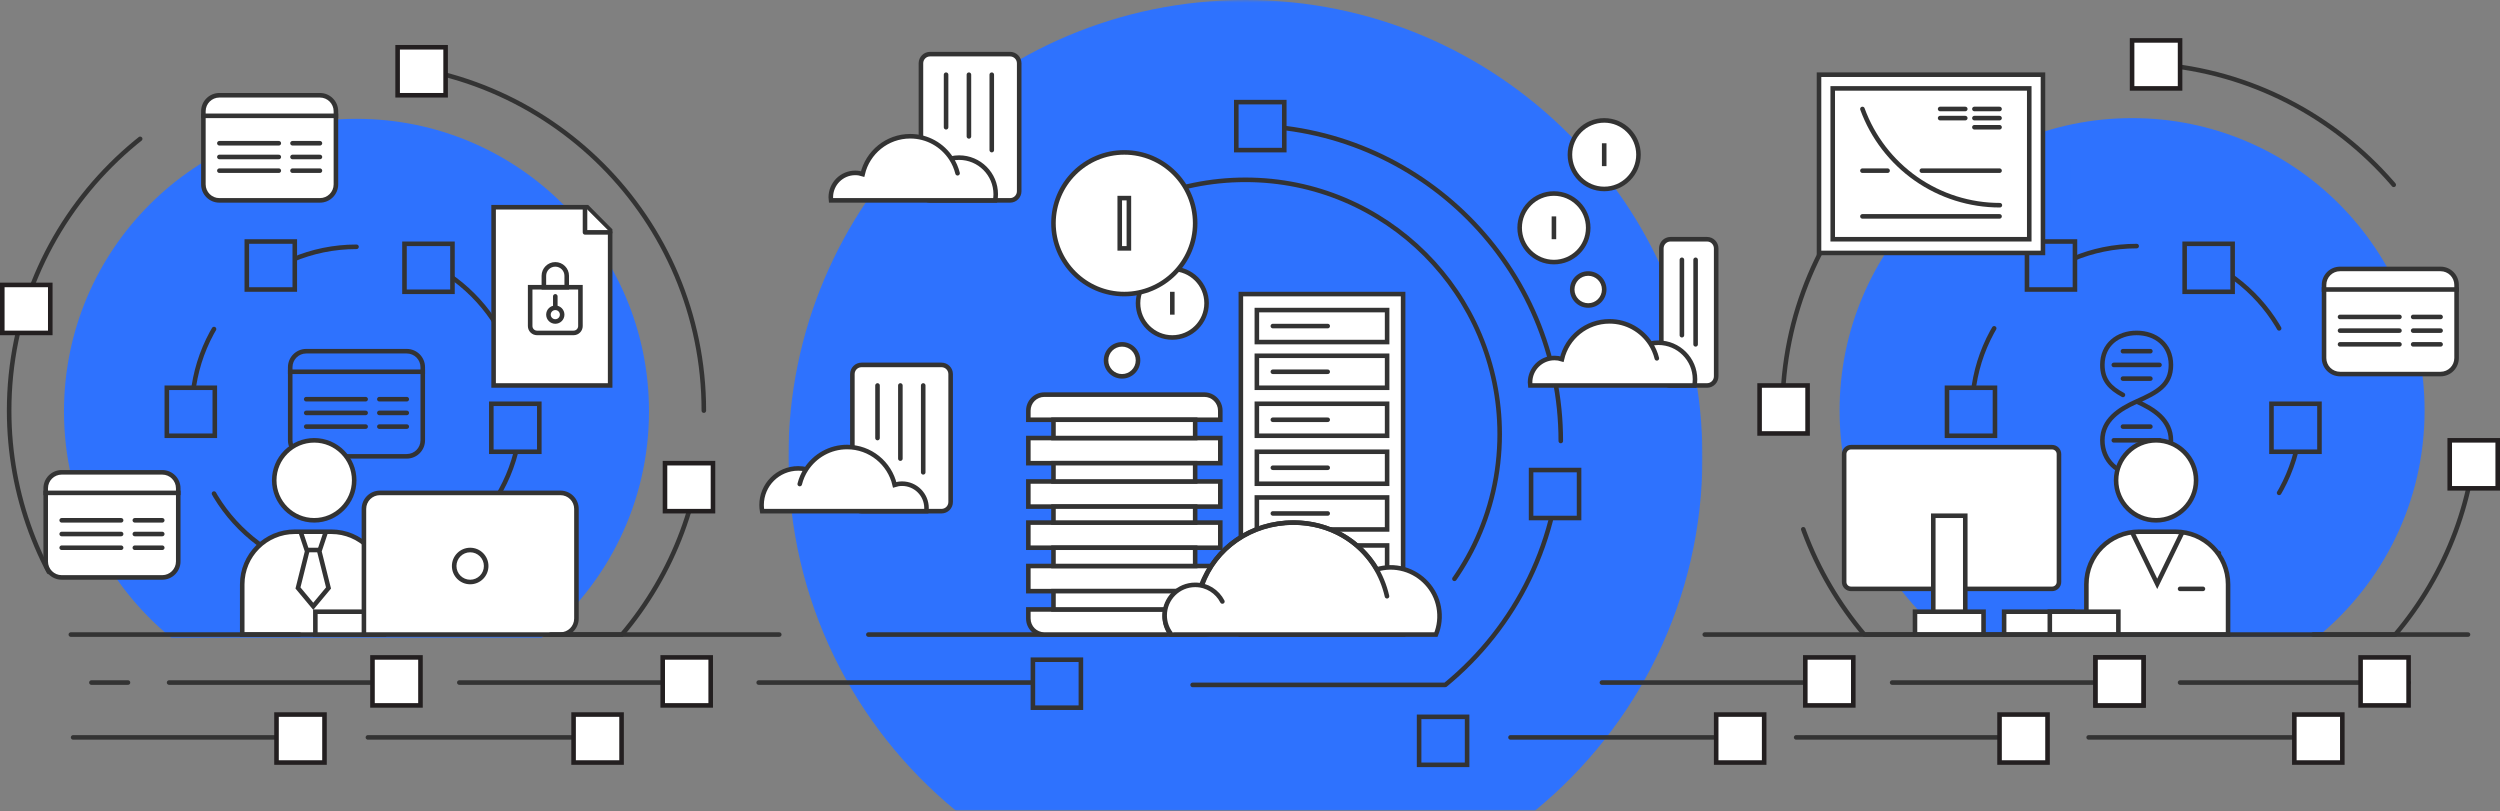 
<svg width="1094px" height="355px" viewBox="0 0 1094 355" version="1.1" xmlns="http://www.w3.org/2000/svg" xmlns:xlink="http://www.w3.org/1999/xlink">
    <rect x="0" y="0" width="1094" height="355" fill="#808080" stroke="none"/>
    <defs>
        <polygon id="path-1" points="0 0.313 400 0.313 400 355 0 355"></polygon>
    </defs>
    <g id="Page-1" stroke="none" stroke-width="1" fill="none" fill-rule="evenodd">
        <g id="fluence-web-19-Frederike-Hovers" transform="translate(-93, -1649)">
            <g id="Page-1-Copy" transform="translate(94, 1648)">
                <path d="M1060,180.687 C1060,109.995 1002.692,52.687 932,52.687 C861.308,52.687 804,109.995 804,180.687 C804,220.583 822.255,256.212 850.864,279.687 L1013.136,279.687 C1041.745,256.212 1060,220.583 1060,180.687" id="Fill-1" fill="#2E72FE"></path>
                <path d="M307,180.687 C307,96.74 238.947,28.687 155,28.687 C71.053,28.687 3,96.74 3,180.687 C3,218.032 16.477,252.225 38.82,278.687 L271.18,278.687 C293.523,252.225 307,218.032 307,180.687 Z" id="Stroke-3" stroke="#333333" stroke-width="2" stroke-linecap="round" stroke-linejoin="round" stroke-dasharray="210,131"></path>
                <path d="M779,180.687 C779,96.74 847.053,28.687 931,28.687 C1014.947,28.687 1083,96.74 1083,180.687 C1083,218.032 1069.523,252.225 1047.18,278.687 L814.82,278.687 C792.477,252.225 779,218.032 779,180.687 Z" id="Stroke-5" stroke="#333333" stroke-width="2" stroke-linecap="round" stroke-linejoin="round" stroke-dasharray="120,130"></path>
                <path d="M1006,180.687 C1006,220.452 973.765,252.687 934,252.687 C894.235,252.687 862,220.452 862,180.687 C862,140.922 894.235,108.687 934,108.687 C973.765,108.687 1006,140.922 1006,180.687 Z" id="Stroke-7" stroke="#333333" stroke-width="2" stroke-linecap="round" stroke-linejoin="round" stroke-dasharray="37.701,37.701"></path>
                <path d="M283,181 C283,110.308 225.692,53 155,53 C84.308,53 27,110.308 27,181 C27,220.896 45.255,256.525 73.864,280 L236.136,280 C264.745,256.525 283,220.896 283,181" id="Fill-9" fill="#2E72FE"></path>
                <path d="M177,153.687 L133,153.687 C128.582,153.687 125,157.269 125,161.687 L125,193.687 C125,198.105 128.582,201.687 133,201.687 L177,201.687 C181.418,201.687 185,198.105 185,193.687 L185,161.687 C185,157.269 181.418,153.687 177,153.687 M177,155.687 C180.309,155.687 183,158.378 183,161.687 L183,193.687 C183,196.996 180.309,199.687 177,199.687 L133,199.687 C129.691,199.687 127,196.996 127,193.687 L127,161.687 C127,158.378 129.691,155.687 133,155.687 L177,155.687" id="Fill-11" fill="#333333"></path>
                <path d="M125,163.687 L185,163.687" id="Stroke-13" stroke="#333333" stroke-width="2"></path>
                <path d="M133,175.687 L159,175.687" id="Stroke-15" stroke="#333333" stroke-width="2" stroke-linecap="round" stroke-linejoin="bevel"></path>
                <path d="M165,175.687 L177,175.687" id="Stroke-17" stroke="#333333" stroke-width="2" stroke-linecap="round" stroke-linejoin="bevel"></path>
                <path d="M133,181.687 L159,181.687" id="Stroke-19" stroke="#333333" stroke-width="2" stroke-linecap="round" stroke-linejoin="bevel"></path>
                <path d="M165,181.687 L177,181.687" id="Stroke-21" stroke="#333333" stroke-width="2" stroke-linecap="round" stroke-linejoin="bevel"></path>
                <path d="M133,187.687 L159,187.687" id="Stroke-23" stroke="#333333" stroke-width="2" stroke-linecap="round" stroke-linejoin="bevel"></path>
                <path d="M165,187.687 L177,187.687" id="Stroke-25" stroke="#333333" stroke-width="2" stroke-linecap="round" stroke-linejoin="bevel"></path>
                <path d="M924,160.687 L944,160.687" id="Stroke-29" stroke="#333333" stroke-width="2" stroke-linecap="round" stroke-linejoin="bevel"></path>
                <path d="M928,166.687 L940,166.687" id="Stroke-31" stroke="#333333" stroke-width="2" stroke-linecap="round" stroke-linejoin="bevel"></path>
                <path d="M928,154.687 L940,154.687" id="Stroke-33" stroke="#333333" stroke-width="2" stroke-linecap="round" stroke-linejoin="bevel"></path>
                <path d="M924,193.687 L944,193.687" id="Stroke-35" stroke="#333333" stroke-width="2" stroke-linecap="round" stroke-linejoin="bevel"></path>
                <path d="M928,187.687 L940,187.687" id="Stroke-37" stroke="#333333" stroke-width="2" stroke-linecap="round" stroke-linejoin="bevel"></path>
                <path d="M934,176.687 C941.57,180.052 949,184.851 949,193.687 C949,202.523 942.284,208.687 934,208.687 C925.716,208.687 919,202.523 919,193.687 C919,184.851 926.43,180.052 934,176.687 C943,172.687 949,169.523 949,160.687 C949,151.851 942.284,146.687 934,146.687 C925.716,146.687 919,151.851 919,160.687 C919,167.371 922.433,170.809 927.999,173.818" id="Stroke-39" stroke="#333333" stroke-width="2" stroke-linecap="round" stroke-linejoin="bevel"></path>
                <g id="Group-43" transform="translate(344, 0.687)">
                    <mask id="mask-2" fill="white">
                        <use xlink:href="#path-1"></use>
                    </mask>
                    <g id="Clip-42"></g>
                    <path d="M400,200.312 C400,89.856 310.457,0.312 200,0.312 C89.543,0.312 0,89.856 0,200.312 C0,262.649 28.523,318.32 73.226,355 L326.774,355 C371.477,318.32 400,262.649 400,200.312" id="Fill-41" fill="#2E72FE" mask="url(#mask-2)"></path>
                </g>
                <path d="M227,181 C227,220.765 194.765,253 155,253 C115.235,253 83,220.765 83,181 C83,141.235 115.235,109 155,109 C194.765,109 227,141.235 227,181 Z" id="Stroke-44" stroke="#333333" stroke-width="2" stroke-linecap="round" stroke-linejoin="round" stroke-dasharray="37.701,37.701"></path>
                <path d="M105,278.687 L105,256.687 C105,244.005 115.317,233.687 128,233.687 L144,233.687 C156.683,233.687 167,244.005 167,256.687 L167,278.687 L105,278.687 Z" id="Fill-48" fill="#FFFFFF"></path>
                <path d="M144,232.687 L128,232.687 C114.745,232.687 104,243.432 104,256.687 L104,279.687 L168,279.687 L168,256.687 C168,243.432 157.255,232.687 144,232.687 M144,234.687 C156.131,234.687 166,244.556 166,256.687 L166,277.687 L106,277.687 L106,256.687 C106,244.556 115.869,234.687 128,234.687 L144,234.687" id="Fill-50" fill="#333333"></path>
                <path d="M136.5,228.687 C126.851,228.687 119,220.836 119,211.187 C119,201.538 126.851,193.687 136.5,193.687 C146.149,193.687 154,201.538 154,211.187 C154,220.836 146.149,228.687 136.5,228.687" id="Fill-52" fill="#FFFFFF"></path>
                <path d="M136.5,192.687 C126.283,192.687 118,200.97 118,211.187 C118,221.404 126.283,229.687 136.5,229.687 C146.717,229.687 155,221.404 155,211.187 C155,200.97 146.717,192.687 136.5,192.687 M136.5,194.687 C145.598,194.687 153,202.089 153,211.187 C153,220.285 145.598,227.687 136.5,227.687 C127.402,227.687 120,220.285 120,211.187 C120,202.089 127.402,194.687 136.5,194.687" id="Fill-54" fill="#333333"></path>
                <polyline id="Stroke-56" stroke="#333333" stroke-width="2" points="130.731 234.24 133.404 242.26 129.393 258.299 136.077 266.319 142.76 258.299 138.75 242.26 141.423 234.24"></polyline>
                <g id="Group-61" transform="translate(133, 241.687)">
                    <path d="M0,0 L6,0" id="Fill-58" fill="#FFFFFF"></path>
                    <path d="M0,0 L6,0" id="Stroke-60" stroke="#333333" stroke-width="2"></path>
                </g>
                <polygon id="Fill-62" fill="#FFFFFF" points="137 278.687 159 278.687 159 268.687 137 268.687"></polygon>
                <path d="M136,279.687 L160,279.687 L160,267.687 L136,267.687 L136,279.687 Z M138,277.687 L158,277.687 L158,269.687 L138,269.687 L138,277.687 Z" id="Fill-64" fill="#333333"></path>
                <path d="M158.25,278.687 L158.25,223.687 C158.25,219.827 161.391,216.687 165.25,216.687 L244.25,216.687 C248.109,216.687 251.25,219.827 251.25,223.687 L251.25,271.687 C251.25,275.547 248.109,278.687 244.25,278.687 L158.25,278.687 Z" id="Fill-65" fill="#FFFFFF"></path>
                <path d="M244.25,215.687 L165.25,215.687 C160.832,215.687 157.25,219.269 157.25,223.687 L157.25,279.687 L244.25,279.687 C248.668,279.687 252.25,276.105 252.25,271.687 L252.25,223.687 C252.25,219.269 248.668,215.687 244.25,215.687 M244.25,217.687 C247.559,217.687 250.25,220.378 250.25,223.687 L250.25,271.687 C250.25,274.996 247.559,277.687 244.25,277.687 L159.25,277.687 L159.25,223.687 C159.25,220.378 161.941,217.687 165.25,217.687 L244.25,217.687" id="Fill-66" fill="#333333"></path>
                <path d="M204.75,255.687 C200.891,255.687 197.75,252.547 197.75,248.687 C197.75,244.827 200.891,241.687 204.75,241.687 C208.609,241.687 211.75,244.827 211.75,248.687 C211.75,252.547 208.609,255.687 204.75,255.687" id="Fill-67" fill="#FFFFFF"></path>
                <path d="M204.75,240.687 C200.332,240.687 196.75,244.269 196.75,248.687 C196.75,253.105 200.332,256.687 204.75,256.687 C209.168,256.687 212.75,253.105 212.75,248.687 C212.75,244.269 209.168,240.687 204.75,240.687 M204.75,242.687 C208.059,242.687 210.75,245.378 210.75,248.687 C210.75,251.996 208.059,254.687 204.75,254.687 C201.441,254.687 198.75,251.996 198.75,248.687 C198.75,245.378 201.441,242.687 204.75,242.687" id="Fill-68" fill="#333333"></path>
                <path d="M912,278.687 L912,256.687 C912,244.005 922.317,233.687 935,233.687 L951,233.687 C963.683,233.687 974,244.005 974,256.687 L974,278.687 L912,278.687 Z" id="Fill-69" fill="#FFFFFF"></path>
                <path d="M951,232.687 L935,232.687 C921.745,232.687 911,243.432 911,256.687 L911,279.687 L975,279.687 L975,256.687 C975,243.432 964.255,232.687 951,232.687 M951,234.687 C963.131,234.687 973,244.556 973,256.687 L973,277.687 L913,277.687 L913,256.687 C913,244.556 922.869,234.687 935,234.687 L951,234.687" id="Fill-70" fill="#333333"></path>
                <path d="M942.5,228.687 C932.851,228.687 925,220.836 925,211.187 C925,201.538 932.851,193.687 942.5,193.687 C952.149,193.687 960,201.538 960,211.187 C960,220.836 952.149,228.687 942.5,228.687" id="Fill-71" fill="#FFFFFF"></path>
                <path d="M942.5,192.687 C932.283,192.687 924,200.97 924,211.187 C924,221.404 932.283,229.687 942.5,229.687 C952.717,229.687 961,221.404 961,211.187 C961,200.97 952.717,192.687 942.5,192.687 M942.5,194.687 C951.598,194.687 959,202.089 959,211.187 C959,220.285 951.598,227.687 942.5,227.687 C933.402,227.687 926,220.285 926,211.187 C926,202.089 933.402,194.687 942.5,194.687" id="Fill-72" fill="#333333"></path>
                <polyline id="Stroke-73" stroke="#333333" stroke-width="2" points="932 233.887 943 256.487 954 233.887"></polyline>
                <path d="M953,258.687 L963,258.687" id="Stroke-74" stroke="#333333" stroke-width="2" stroke-linecap="round" stroke-linejoin="bevel"></path>
                <path d="M809,258.687 C807.346,258.687 806,257.341 806,255.687 L806,199.687 C806,198.033 807.346,196.687 809,196.687 L897,196.687 C898.654,196.687 900,198.033 900,199.687 L900,255.687 C900,257.341 898.654,258.687 897,258.687 L809,258.687 Z" id="Fill-75" fill="#FFFFFF"></path>
                <path d="M897,195.687 L809,195.687 C806.791,195.687 805,197.478 805,199.687 L805,255.687 C805,257.896 806.791,259.687 809,259.687 L897,259.687 C899.209,259.687 901,257.896 901,255.687 L901,199.687 C901,197.478 899.209,195.687 897,195.687 M897,197.687 C898.104,197.687 899,198.584 899,199.687 L899,255.687 C899,256.79 898.104,257.687 897,257.687 L809,257.687 C807.897,257.687 807,256.79 807,255.687 L807,199.687 C807,198.584 807.897,197.687 809,197.687 L897,197.687" id="Fill-76" fill="#333333"></path>
                <polygon id="Fill-77" fill="#FFFFFF" points="845 278.687 859 278.687 859 226.687 845 226.687"></polygon>
                <path d="M844,279.687 L860,279.687 L860,225.687 L844,225.687 L844,279.687 Z M846,277.687 L858,277.687 L858,227.687 L846,227.687 L846,277.687 Z" id="Fill-78" fill="#333333"></path>
                <polygon id="Fill-79" fill="#FFFFFF" points="837 278.687 867 278.687 867 268.687 837 268.687"></polygon>
                <path d="M836,279.687 L868,279.687 L868,267.687 L836,267.687 L836,279.687 Z M838,277.687 L866,277.687 L866,269.687 L838,269.687 L838,277.687 Z" id="Fill-80" fill="#333333"></path>
                <polygon id="Fill-81" fill="#FFFFFF" points="876 278.687 906 278.687 906 268.687 876 268.687"></polygon>
                <path d="M875,279.687 L907,279.687 L907,267.687 L875,267.687 L875,279.687 Z M877,277.687 L905,277.687 L905,269.687 L877,269.687 L877,277.687 Z" id="Fill-82" fill="#333333"></path>
                <polygon id="Fill-83" fill="#FFFFFF" points="896 278.687 926 278.687 926 268.687 896 268.687"></polygon>
                <path d="M895,279.687 L927,279.687 L927,267.687 L895,267.687 L895,279.687 Z M897,277.687 L925,277.687 L925,269.687 L897,269.687 L897,277.687 Z" id="Fill-84" fill="#333333"></path>
                <path d="M26,253.687 C22.141,253.687 19,250.547 19,246.687 L19,214.687 C19,210.827 22.141,207.687 26,207.687 L70,207.687 C73.859,207.687 77,210.827 77,214.687 L77,246.687 C77,250.547 73.859,253.687 70,253.687 L26,253.687 Z" id="Fill-85" fill="#FFFFFF"></path>
                <path d="M70,206.687 L26,206.687 C21.582,206.687 18,210.269 18,214.687 L18,246.687 C18,251.105 21.582,254.687 26,254.687 L70,254.687 C74.418,254.687 78,251.105 78,246.687 L78,214.687 C78,210.269 74.418,206.687 70,206.687 M70,208.687 C73.309,208.687 76,211.378 76,214.687 L76,246.687 C76,249.996 73.309,252.687 70,252.687 L26,252.687 C22.691,252.687 20,249.996 20,246.687 L20,214.687 C20,211.378 22.691,208.687 26,208.687 L70,208.687" id="Fill-86" fill="#333333"></path>
                <path d="M18,216.687 L78,216.687" id="Stroke-87" stroke="#333333" stroke-width="2"></path>
                <path d="M26,228.687 L52,228.687" id="Stroke-88" stroke="#333333" stroke-width="2" stroke-linecap="round" stroke-linejoin="bevel"></path>
                <path d="M58,228.687 L70,228.687" id="Stroke-89" stroke="#333333" stroke-width="2" stroke-linecap="round" stroke-linejoin="bevel"></path>
                <path d="M26,234.687 L52,234.687" id="Stroke-90" stroke="#333333" stroke-width="2" stroke-linecap="round" stroke-linejoin="bevel"></path>
                <path d="M58,234.687 L70,234.687" id="Stroke-91" stroke="#333333" stroke-width="2" stroke-linecap="round" stroke-linejoin="bevel"></path>
                <path d="M26,240.687 L52,240.687" id="Stroke-92" stroke="#333333" stroke-width="2" stroke-linecap="round" stroke-linejoin="bevel"></path>
                <path d="M58,240.687 L70,240.687" id="Stroke-93" stroke="#333333" stroke-width="2" stroke-linecap="round" stroke-linejoin="bevel"></path>
                <path d="M95,88.687 C91.141,88.687 88,85.547 88,81.687 L88,49.687 C88,45.827 91.141,42.687 95,42.687 L139,42.687 C142.859,42.687 146,45.827 146,49.687 L146,81.687 C146,85.547 142.859,88.687 139,88.687 L95,88.687 Z" id="Fill-94" fill="#FFFFFF"></path>
                <path d="M139,41.687 L95,41.687 C90.582,41.687 87,45.269 87,49.687 L87,81.687 C87,86.105 90.582,89.687 95,89.687 L139,89.687 C143.418,89.687 147,86.105 147,81.687 L147,49.687 C147,45.269 143.418,41.687 139,41.687 M139,43.687 C142.309,43.687 145,46.378 145,49.687 L145,81.687 C145,84.996 142.309,87.687 139,87.687 L95,87.687 C91.691,87.687 89,84.996 89,81.687 L89,49.687 C89,46.378 91.691,43.687 95,43.687 L139,43.687" id="Fill-95" fill="#333333"></path>
                <path d="M87,51.687 L147,51.687" id="Stroke-96" stroke="#333333" stroke-width="2"></path>
                <path d="M95,63.687 L121,63.687" id="Stroke-97" stroke="#333333" stroke-width="2" stroke-linecap="round" stroke-linejoin="bevel"></path>
                <path d="M127,63.687 L139,63.687" id="Stroke-98" stroke="#333333" stroke-width="2" stroke-linecap="round" stroke-linejoin="bevel"></path>
                <path d="M95,69.687 L121,69.687" id="Stroke-99" stroke="#333333" stroke-width="2" stroke-linecap="round" stroke-linejoin="bevel"></path>
                <path d="M127,69.687 L139,69.687" id="Stroke-100" stroke="#333333" stroke-width="2" stroke-linecap="round" stroke-linejoin="bevel"></path>
                <path d="M95,75.687 L121,75.687" id="Stroke-101" stroke="#333333" stroke-width="2" stroke-linecap="round" stroke-linejoin="bevel"></path>
                <path d="M127,75.687 L139,75.687" id="Stroke-102" stroke="#333333" stroke-width="2" stroke-linecap="round" stroke-linejoin="bevel"></path>
                <polygon id="Fill-103" fill="#FFFFFF" points="215 169.687 215 91.687 255.984 91.687 266 101.766 266 169.687"></polygon>
                <path d="M256.4,90.687 L214,90.687 L214,170.687 L267,170.687 L267,101.354 L256.4,90.687 Z M255.568,92.687 L265,102.178 L265,168.687 L216,168.687 L216,92.687 L255.568,92.687 Z" id="Fill-104" fill="#333333"></path>
                <g id="Group-107" transform="translate(255, 91.687)">
                    <polyline id="Fill-105" fill="#FFFFFF" points="0 0 0 11 11 11"></polyline>
                    <polyline id="Stroke-106" stroke="#333333" stroke-width="2" stroke-linecap="round" stroke-linejoin="round" points="0 0 0 11 11 11"></polyline>
                </g>
                <path d="M254,125.687 L230,125.687 L230,143.687 C230,145.896 231.791,147.687 234,147.687 L250,147.687 C252.209,147.687 254,145.896 254,143.687 L254,125.687 Z M252,127.687 L252,143.687 C252,144.79 251.103,145.687 250,145.687 L234,145.687 C232.897,145.687 232,144.79 232,143.687 L232,127.687 L252,127.687 Z" id="Fill-108" fill="#333333"></path>
                <path d="M242,115.687 C238.687,115.687 236,118.374 236,121.687 L236,127.687 L248,127.687 L248,121.687 C248,118.374 245.313,115.687 242,115.687 M242,117.687 C244.205,117.687 246,119.481 246,121.687 L246,125.687 L238,125.687 L238,121.687 C238,119.481 239.795,117.687 242,117.687" id="Fill-109" fill="#333333"></path>
                <path d="M242,130.687 L242,134.687" id="Stroke-110" stroke="#333333" stroke-width="2" stroke-linecap="round" stroke-linejoin="bevel"></path>
                <path d="M242,134.687 C239.791,134.687 238,136.478 238,138.687 C238,140.896 239.791,142.687 242,142.687 C244.209,142.687 246,140.896 246,138.687 C246,136.478 244.209,134.687 242,134.687 M242,136.687 C243.103,136.687 244,137.584 244,138.687 C244,139.79 243.103,140.687 242,140.687 C240.897,140.687 240,139.79 240,138.687 C240,137.584 240.897,136.687 242,136.687" id="Fill-111" fill="#333333"></path>
                <polygon id="Fill-112" fill="#2E72FE" points="152 93.687 173 93.687 173 72.687 152 72.687"></polygon>
                <polygon id="Fill-114" fill="#2E72FE" points="107 127.687 128 127.687 128 106.687 107 106.687"></polygon>
                <polygon id="Stroke-115" stroke="#333333" stroke-width="2" points="107 127.687 128 127.687 128 106.687 107 106.687"></polygon>
                <polygon id="Fill-116" fill="#2E72FE" points="72 191.687 93 191.687 93 170.687 72 170.687"></polygon>
                <polygon id="Stroke-117" stroke="#333333" stroke-width="2" points="72 191.687 93 191.687 93 170.687 72 170.687"></polygon>
                <polygon id="Fill-118" fill="#2E72FE" points="60 140.687 81 140.687 81 119.687 60 119.687"></polygon>
                <polygon id="Fill-120" fill="#2E72FE" points="214 198.687 235 198.687 235 177.687 214 177.687"></polygon>
                <polygon id="Stroke-121" stroke="#333333" stroke-width="2" points="214 198.687 235 198.687 235 177.687 214 177.687"></polygon>
                <polygon id="Fill-122" fill="#2E72FE" points="176 128.687 197 128.687 197 107.687 176 107.687"></polygon>
                <polygon id="Stroke-123" stroke="#333333" stroke-width="2" points="176 128.687 197 128.687 197 107.687 176 107.687"></polygon>
                <polygon id="Fill-124" fill="#2E72FE" points="886 127.687 907 127.687 907 106.687 886 106.687"></polygon>
                <polygon id="Stroke-125" stroke="#333333" stroke-width="2" points="886 127.687 907 127.687 907 106.687 886 106.687"></polygon>
                <polygon id="Fill-126" fill="#2E72FE" points="851 191.687 872 191.687 872 170.687 851 170.687"></polygon>
                <polygon id="Stroke-127" stroke="#333333" stroke-width="2" points="851 191.687 872 191.687 872 170.687 851 170.687"></polygon>
                <polygon id="Fill-128" fill="#2E72FE" points="993 198.687 1014 198.687 1014 177.687 993 177.687"></polygon>
                <polygon id="Stroke-129" stroke="#333333" stroke-width="2" points="993 198.687 1014 198.687 1014 177.687 993 177.687"></polygon>
                <polygon id="Fill-130" fill="#2E72FE" points="955 128.687 976 128.687 976 107.687 955 107.687"></polygon>
                <polygon id="Stroke-131" stroke="#333333" stroke-width="2" points="955 128.687 976 128.687 976 107.687 955 107.687"></polygon>
                <polygon id="Fill-132" fill="#FFFFFF" points="290 224.687 311 224.687 311 203.687 290 203.687"></polygon>
                <polygon id="Stroke-133" stroke="#231F20" stroke-width="2" points="290 224.687 311 224.687 311 203.687 290 203.687"></polygon>
                <polygon id="Fill-134" fill="#FFFFFF" points="769 190.687 790 190.687 790 169.687 769 169.687"></polygon>
                <polygon id="Stroke-135" stroke="#231F20" stroke-width="2" points="769 190.687 790 190.687 790 169.687 769 169.687"></polygon>
                <polygon id="Fill-136" fill="#FFFFFF" points="932 39.687 953 39.687 953 18.687 932 18.687"></polygon>
                <polygon id="Stroke-137" stroke="#231F20" stroke-width="2" points="932 39.687 953 39.687 953 18.687 932 18.687"></polygon>
                <polygon id="Fill-138" fill="#FFFFFF" points="1071 214.687 1092 214.687 1092 193.687 1071 193.687"></polygon>
                <polygon id="Stroke-139" stroke="#231F20" stroke-width="2" points="1071 214.687 1092 214.687 1092 193.687 1071 193.687"></polygon>
                <polygon id="Fill-140" fill="#FFFFFF" points="173 42.687 194 42.687 194 21.687 173 21.687"></polygon>
                <polygon id="Stroke-141" stroke="#231F20" stroke-width="2" points="173 42.687 194 42.687 194 21.687 173 21.687"></polygon>
                <polygon id="Fill-142" fill="#FFFFFF" points="0 146.687 21 146.687 21 125.687 0 125.687"></polygon>
                <polygon id="Stroke-143" stroke="#231F20" stroke-width="2" points="0 146.687 21 146.687 21 125.687 0 125.687"></polygon>
                <path d="M130,278.687 L30,278.687" id="Stroke-144" stroke="#333333" stroke-width="2" stroke-linecap="round"></path>
                <path d="M173,299.687 L73,299.687" id="Stroke-145" stroke="#333333" stroke-width="2" stroke-linecap="round"></path>
                <path d="M260,323.687 L160,323.687" id="Stroke-146" stroke="#333333" stroke-width="2" stroke-linecap="round"></path>
                <path d="M131,323.687 L31,323.687" id="Stroke-147" stroke="#333333" stroke-width="2" stroke-linecap="round"></path>
                <path d="M55,299.687 L39,299.687" id="Stroke-148" stroke="#333333" stroke-width="2" stroke-linecap="round"></path>
                <path d="M300,299.687 L200,299.687" id="Stroke-149" stroke="#333333" stroke-width="2" stroke-linecap="round"></path>
                <path d="M340,278.687 L240,278.687" id="Stroke-150" stroke="#333333" stroke-width="2" stroke-linecap="round"></path>
                <path d="M1079,278.687 L745,278.687" id="Stroke-151" stroke="#333333" stroke-width="2" stroke-linecap="round"></path>
                <polygon id="Fill-152" fill="#FFFFFF" points="289 309.687 310 309.687 310 288.687 289 288.687"></polygon>
                <polygon id="Stroke-153" stroke="#231F20" stroke-width="2" points="289 309.687 310 309.687 310 288.687 289 288.687"></polygon>
                <path d="M800,299.687 L700,299.687" id="Stroke-154" stroke="#333333" stroke-width="2" stroke-linecap="round"></path>
                <polygon id="Fill-155" fill="#FFFFFF" points="789 309.687 810 309.687 810 288.687 789 288.687"></polygon>
                <polygon id="Stroke-156" stroke="#231F20" stroke-width="2" points="789 309.687 810 309.687 810 288.687 789 288.687"></polygon>
                <polygon id="Fill-157" fill="#FFFFFF" points="162 309.687 183 309.687 183 288.687 162 288.687"></polygon>
                <polygon id="Stroke-158" stroke="#231F20" stroke-width="2" points="162 309.687 183 309.687 183 288.687 162 288.687"></polygon>
                <polygon id="Fill-159" fill="#FFFFFF" points="250 334.687 271 334.687 271 313.687 250 313.687"></polygon>
                <polygon id="Stroke-160" stroke="#231F20" stroke-width="2" points="250 334.687 271 334.687 271 313.687 250 313.687"></polygon>
                <path d="M760,323.687 L660,323.687" id="Stroke-161" stroke="#333333" stroke-width="2" stroke-linecap="round"></path>
                <polygon id="Fill-162" fill="#FFFFFF" points="750 334.687 771 334.687 771 313.687 750 313.687"></polygon>
                <polygon id="Stroke-163" stroke="#231F20" stroke-width="2" points="750 334.687 771 334.687 771 313.687 750 313.687"></polygon>
                <polygon id="Fill-164" fill="#FFFFFF" points="120 334.687 141 334.687 141 313.687 120 313.687"></polygon>
                <polygon id="Stroke-165" stroke="#231F20" stroke-width="2" points="120 334.687 141 334.687 141 313.687 120 313.687"></polygon>
                <path d="M927,299.687 L827,299.687" id="Stroke-166" stroke="#333333" stroke-width="2" stroke-linecap="round"></path>
                <path d="M1013,323.687 L913,323.687" id="Stroke-167" stroke="#333333" stroke-width="2" stroke-linecap="round"></path>
                <path d="M885,323.687 L785,323.687" id="Stroke-168" stroke="#333333" stroke-width="2" stroke-linecap="round"></path>
                <path d="M1053,299.687 L953,299.687" id="Stroke-169" stroke="#333333" stroke-width="2" stroke-linecap="round"></path>
                <polygon id="Fill-170" fill="#FFFFFF" points="1032 309.687 1053 309.687 1053 288.687 1032 288.687"></polygon>
                <polygon id="Stroke-171" stroke="#231F20" stroke-width="2" points="1032 309.687 1053 309.687 1053 288.687 1032 288.687"></polygon>
                <polygon id="Fill-172" fill="#FFFFFF" points="916 309.687 937 309.687 937 288.687 916 288.687"></polygon>
                <polygon id="Stroke-173" stroke="#231F20" stroke-width="2" points="916 309.687 937 309.687 937 288.687 916 288.687"></polygon>
                <polygon id="Fill-174" fill="#FFFFFF" points="916 309.687 937 309.687 937 288.687 916 288.687"></polygon>
                <polygon id="Stroke-175" stroke="#231F20" stroke-width="2" points="916 309.687 937 309.687 937 288.687 916 288.687"></polygon>
                <polygon id="Fill-176" fill="#FFFFFF" points="1003 334.687 1024 334.687 1024 313.687 1003 313.687"></polygon>
                <polygon id="Stroke-177" stroke="#231F20" stroke-width="2" points="1003 334.687 1024 334.687 1024 313.687 1003 313.687"></polygon>
                <polygon id="Fill-178" fill="#FFFFFF" points="874 334.687 895 334.687 895 313.687 874 313.687"></polygon>
                <polygon id="Stroke-179" stroke="#231F20" stroke-width="2" points="874 334.687 895 334.687 895 313.687 874 313.687"></polygon>
                <path d="M461,299.687 L331,299.687" id="Stroke-180" stroke="#333333" stroke-width="2" stroke-linecap="round"></path>
                <polygon id="Fill-181" fill="#2E72FE" points="451 310.687 472 310.687 472 289.687 451 289.687"></polygon>
                <polygon id="Stroke-182" stroke="#333333" stroke-width="2" points="451 310.687 472 310.687 472 289.687 451 289.687"></polygon>
                <path d="M509,278.687 L379,278.687" id="Stroke-183" stroke="#333333" stroke-width="2" stroke-linecap="round"></path>
                <path d="M682,193.976 C682,117.761 620.215,55.976 544,55.976 C467.785,55.976 406,117.761 406,193.976 C406,236.989 425.681,275.402 456.525,300.71 L631.475,300.71 C662.319,275.402 682,236.989 682,193.976 Z" id="Stroke-184" stroke="#333333" stroke-width="2" stroke-linecap="round" stroke-linejoin="round" stroke-dasharray="210,410"></path>
                <path d="M655.26,190.947 C655.26,129.5 605.447,79.687 544,79.687 C482.553,79.687 432.74,129.5 432.74,190.947 C432.74,225.625 448.608,256.595 473.476,277 L614.525,277 C639.393,256.595 655.26,225.625 655.26,190.947 Z" id="Stroke-185" stroke="#333333" stroke-width="2" stroke-linecap="round" stroke-linejoin="round" stroke-dasharray="210,410"></path>
                <polygon id="Fill-187" fill="#2E72FE" points="669 227.687 690 227.687 690 206.687 669 206.687"></polygon>
                <polygon id="Stroke-188" stroke="#333333" stroke-width="2" points="669 227.687 690 227.687 690 206.687 669 206.687"></polygon>
                <polygon id="Fill-189" fill="#2E72FE" points="583 48.687 604 48.687 604 27.687 583 27.687"></polygon>
                <polygon id="Fill-191" fill="#2E72FE" points="540 66.687 561 66.687 561 45.687 540 45.687"></polygon>
                <polygon id="Stroke-192" stroke="#333333" stroke-width="2" points="540 66.687 561 66.687 561 45.687 540 45.687"></polygon>
                <polygon id="Fill-193" fill="#2E72FE" points="620 335.687 641 335.687 641 314.687 620 314.687"></polygon>
                <polygon id="Stroke-194" stroke="#333333" stroke-width="2" points="620 335.687 641 335.687 641 314.687 620 314.687"></polygon>
                <polygon id="Fill-195" fill="#FFFFFF" points="542 278.687 613 278.687 613 129.687 542 129.687"></polygon>
                <path d="M541,279.687 L614,279.687 L614,128.687 L541,128.687 L541,279.687 Z M543,277.687 L612,277.687 L612,130.687 L543,130.687 L543,277.687 Z" id="Fill-196" fill="#333333"></path>
                <path d="M548,192.687 L607,192.687 L607,176.687 L548,176.687 L548,192.687 Z M550,190.687 L605,190.687 L605,178.687 L550,178.687 L550,190.687 Z" id="Fill-197" fill="#333333"></path>
                <path d="M548,171.687 L607,171.687 L607,155.687 L548,155.687 L548,171.687 Z M550,169.687 L605,169.687 L605,157.687 L550,157.687 L550,169.687 Z" id="Fill-198" fill="#333333"></path>
                <path d="M548,151.687 L607,151.687 L607,135.687 L548,135.687 L548,151.687 Z M550,149.687 L605,149.687 L605,137.687 L550,137.687 L550,149.687 Z" id="Fill-199" fill="#333333"></path>
                <path d="M548,213.687 L607,213.687 L607,197.687 L548,197.687 L548,213.687 Z M550,211.687 L605,211.687 L605,199.687 L550,199.687 L550,211.687 Z" id="Fill-200" fill="#333333"></path>
                <path d="M548,233.687 L607,233.687 L607,217.687 L548,217.687 L548,233.687 Z M550,231.687 L605,231.687 L605,219.687 L550,219.687 L550,231.687 Z" id="Fill-201" fill="#333333"></path>
                <path d="M580,143.687 L556,143.687" id="Stroke-202" stroke="#333333" stroke-width="2" stroke-linecap="round"></path>
                <path d="M580,163.687 L556,163.687" id="Stroke-203" stroke="#333333" stroke-width="2" stroke-linecap="round"></path>
                <path d="M580,184.687 L556,184.687" id="Stroke-204" stroke="#333333" stroke-width="2" stroke-linecap="round"></path>
                <path d="M580,205.687 L556,205.687" id="Stroke-205" stroke="#333333" stroke-width="2" stroke-linecap="round"></path>
                <path d="M580,225.687 L556,225.687" id="Stroke-206" stroke="#333333" stroke-width="2" stroke-linecap="round"></path>
                <path d="M548,254.687 L607,254.687 L607,238.687 L548,238.687 L548,254.687 Z M550,252.687 L605,252.687 L605,240.687 L550,240.687 L550,252.687 Z" id="Fill-207" fill="#333333"></path>
                <path d="M580,246.687 L556,246.687" id="Stroke-208" stroke="#333333" stroke-width="2" stroke-linecap="round"></path>
                <polygon id="Fill-209" fill="#FFFFFF" points="449 203.687 533 203.687 533 192.687 449 192.687"></polygon>
                <path d="M448,204.687 L534,204.687 L534,191.687 L448,191.687 L448,204.687 Z M450,202.687 L532,202.687 L532,193.687 L450,193.687 L450,202.687 Z" id="Fill-210" fill="#333333"></path>
                <path d="M449,184.687 L449,180.687 C449,176.827 452.141,173.687 456,173.687 L526,173.687 C529.859,173.687 533,176.827 533,180.687 L533,184.687 L449,184.687 Z" id="Fill-211" fill="#FFFFFF"></path>
                <path d="M526,172.687 L456,172.687 C451.582,172.687 448,176.269 448,180.687 L448,185.687 L534,185.687 L534,180.687 C534,176.269 530.418,172.687 526,172.687 M526,174.687 C529.309,174.687 532,177.378 532,180.687 L532,183.687 L450,183.687 L450,180.687 C450,177.378 452.691,174.687 456,174.687 L526,174.687" id="Fill-212" fill="#333333"></path>
                <path d="M456,278.687 C452.141,278.687 449,275.547 449,271.687 L449,267.687 L533,267.687 L533,271.687 C533,275.547 529.859,278.687 526,278.687 L456,278.687 Z" id="Fill-213" fill="#FFFFFF"></path>
                <path d="M534,266.687 L448,266.687 L448,271.687 C448,276.105 451.582,279.687 456,279.687 L526,279.687 C530.418,279.687 534,276.105 534,271.687 L534,266.687 Z M532,268.687 L532,271.687 C532,274.996 529.309,277.687 526,277.687 L456,277.687 C452.691,277.687 450,274.996 450,271.687 L450,268.687 L532,268.687 Z" id="Fill-214" fill="#333333"></path>
                <polygon id="Fill-215" fill="#FFFFFF" points="460 192.687 522 192.687 522 184.687 460 184.687"></polygon>
                <path d="M459,193.687 L523,193.687 L523,183.687 L459,183.687 L459,193.687 Z M461,191.687 L521,191.687 L521,185.687 L461,185.687 L461,191.687 Z" id="Fill-216" fill="#333333"></path>
                <polygon id="Fill-217" fill="#FFFFFF" points="449 222.687 533 222.687 533 211.687 449 211.687"></polygon>
                <path d="M448,223.687 L534,223.687 L534,210.687 L448,210.687 L448,223.687 Z M450,221.687 L532,221.687 L532,212.687 L450,212.687 L450,221.687 Z" id="Fill-218" fill="#333333"></path>
                <polygon id="Fill-219" fill="#FFFFFF" points="460 211.687 522 211.687 522 203.687 460 203.687"></polygon>
                <path d="M459,212.687 L523,212.687 L523,202.687 L459,202.687 L459,212.687 Z M461,210.687 L521,210.687 L521,204.687 L461,204.687 L461,210.687 Z" id="Fill-220" fill="#333333"></path>
                <polygon id="Fill-221" fill="#FFFFFF" points="449 240.687 533 240.687 533 229.687 449 229.687"></polygon>
                <path d="M448,241.687 L534,241.687 L534,228.687 L448,228.687 L448,241.687 Z M450,239.687 L532,239.687 L532,230.687 L450,230.687 L450,239.687 Z" id="Fill-222" fill="#333333"></path>
                <polygon id="Fill-223" fill="#FFFFFF" points="460 229.687 522 229.687 522 222.687 460 222.687"></polygon>
                <path d="M459,230.687 L523,230.687 L523,221.687 L459,221.687 L459,230.687 Z M461,228.687 L521,228.687 L521,223.687 L461,223.687 L461,228.687 Z" id="Fill-224" fill="#333333"></path>
                <polygon id="Fill-225" fill="#FFFFFF" points="449 259.687 533 259.687 533 248.687 449 248.687"></polygon>
                <path d="M448,260.687 L534,260.687 L534,247.687 L448,247.687 L448,260.687 Z M450,258.687 L532,258.687 L532,249.687 L450,249.687 L450,258.687 Z" id="Fill-226" fill="#333333"></path>
                <polygon id="Fill-227" fill="#FFFFFF" points="460 248.687 522 248.687 522 240.687 460 240.687"></polygon>
                <path d="M459,249.687 L523,249.687 L523,239.687 L459,239.687 L459,249.687 Z M461,247.687 L521,247.687 L521,241.687 L461,241.687 L461,247.687 Z" id="Fill-228" fill="#333333"></path>
                <polygon id="Fill-229" fill="#FFFFFF" points="460 267.687 522 267.687 522 259.687 460 259.687"></polygon>
                <path d="M459,268.687 L523,268.687 L523,258.687 L459,258.687 L459,268.687 Z M461,266.687 L521,266.687 L521,260.687 L461,260.687 L461,266.687 Z" id="Fill-230" fill="#333333"></path>
                <path d="M441,24.687 L406,24.687 C403.791,24.687 402,26.478 402,28.687 L402,84.687 C402,86.896 403.791,88.687 406,88.687 L441,88.687 C443.209,88.687 445,86.896 445,84.687 L445,28.687 C445,26.478 443.209,24.687 441,24.687" id="Fill-231" fill="#FFFFFF"></path>
                <path d="M441,24.687 L406,24.687 C403.791,24.687 402,26.478 402,28.687 L402,84.687 C402,86.896 403.791,88.687 406,88.687 L441,88.687 C443.209,88.687 445,86.896 445,84.687 L445,28.687 C445,26.478 443.209,24.687 441,24.687 Z" id="Stroke-232" stroke="#333333" stroke-width="2" stroke-linecap="round"></path>
                <g id="Group-235" transform="translate(362, 59.687)">
                    <path d="M53.23,10.672 C54.346,10.426 55.502,10.287 56.694,10.287 C65.552,10.287 72.733,17.468 72.733,26.326 C72.733,27.239 72.638,28.129 72.493,29 L0.648,29 C0.594,28.561 0.555,28.117 0.555,27.663 C0.555,21.757 5.343,16.97 11.248,16.97 C12.38,16.97 13.47,17.149 14.492,17.475 C16.689,8 25.165,0.931 35.307,0.931 C42.821,0.931 49.416,4.813 53.23,10.672 C54.502,12.626 55.453,14.802 56.032,17.128" id="Fill-233" fill="#FFFFFF"></path>
                    <path d="M53.23,10.672 C54.346,10.426 55.502,10.287 56.694,10.287 C65.552,10.287 72.733,17.468 72.733,26.326 C72.733,27.239 72.638,28.129 72.493,29 L0.648,29 C0.594,28.561 0.555,28.117 0.555,27.663 C0.555,21.757 5.343,16.97 11.248,16.97 C12.38,16.97 13.47,17.149 14.492,17.475 C16.689,8 25.165,0.931 35.307,0.931 C42.821,0.931 49.416,4.813 53.23,10.672 C54.502,12.626 55.453,14.802 56.032,17.128" id="Stroke-234" stroke="#333333" stroke-width="2" stroke-linecap="round"></path>
                </g>
                <path d="M413,33.687 L413,56.687" id="Stroke-237" stroke="#333333" stroke-width="2" stroke-linecap="round"></path>
                <path d="M423,33.687 L423,60.687" id="Stroke-238" stroke="#333333" stroke-width="2" stroke-linecap="round"></path>
                <path d="M433,33.687 L433,66.687" id="Stroke-239" stroke="#333333" stroke-width="2" stroke-linecap="round"></path>
                <path d="M411,160.687 L376,160.687 C373.791,160.687 372,162.478 372,164.687 L372,220.687 C372,222.896 373.791,224.687 376,224.687 L411,224.687 C413.209,224.687 415,222.896 415,220.687 L415,164.687 C415,162.478 413.209,160.687 411,160.687" id="Fill-240" fill="#FFFFFF"></path>
                <path d="M411,160.687 L376,160.687 C373.791,160.687 372,162.478 372,164.687 L372,220.687 C372,222.896 373.791,224.687 376,224.687 L411,224.687 C413.209,224.687 415,222.896 415,220.687 L415,164.687 C415,162.478 413.209,160.687 411,160.687 Z" id="Stroke-241" stroke="#333333" stroke-width="2" stroke-linecap="round"></path>
                <g id="Group-244" transform="translate(332, 195.687)">
                    <path d="M19.77,10.672 C18.654,10.426 17.497,10.287 16.306,10.287 C7.449,10.287 0.268,17.468 0.268,26.326 C0.268,27.239 0.361,28.129 0.507,29 L72.352,29 C72.406,28.561 72.445,28.117 72.445,27.663 C72.445,21.757 67.657,16.97 61.752,16.97 C60.62,16.97 59.531,17.149 58.508,17.475 C56.31,8 47.836,0.931 37.693,0.931 C30.18,0.931 23.584,4.813 19.77,10.672 C18.497,12.626 17.547,14.802 16.968,17.128" id="Fill-242" fill="#FFFFFF"></path>
                    <path d="M19.77,10.672 C18.654,10.426 17.497,10.287 16.306,10.287 C7.449,10.287 0.268,17.468 0.268,26.326 C0.268,27.239 0.361,28.129 0.507,29 L72.352,29 C72.406,28.561 72.445,28.117 72.445,27.663 C72.445,21.757 67.657,16.97 61.752,16.97 C60.62,16.97 59.531,17.149 58.508,17.475 C56.31,8 47.836,0.931 37.693,0.931 C30.18,0.931 23.584,4.813 19.77,10.672 C18.497,12.626 17.547,14.802 16.968,17.128" id="Stroke-243" stroke="#333333" stroke-width="2" stroke-linecap="round"></path>
                </g>
                <path d="M383,169.687 L383,192.687" id="Stroke-246" stroke="#333333" stroke-width="2" stroke-linecap="round"></path>
                <path d="M393,169.687 L393,201.687" id="Stroke-247" stroke="#333333" stroke-width="2" stroke-linecap="round"></path>
                <path d="M403,169.687 L403,207.687" id="Stroke-248" stroke="#333333" stroke-width="2" stroke-linecap="round"></path>
                <path d="M512,148.687 C503.729,148.687 497,141.958 497,133.687 C497,125.416 503.729,118.687 512,118.687 C520.271,118.687 527,125.416 527,133.687 C527,141.958 520.271,148.687 512,148.687" id="Fill-249" fill="#FFFFFF"></path>
                <path d="M512,117.687 C503.163,117.687 496,124.851 496,133.687 C496,142.523 503.163,149.687 512,149.687 C520.837,149.687 528,142.523 528,133.687 C528,124.851 520.837,117.687 512,117.687 M512,119.687 C519.72,119.687 526,125.967 526,133.687 C526,141.407 519.72,147.687 512,147.687 C504.28,147.687 498,141.407 498,133.687 C498,125.967 504.28,119.687 512,119.687" id="Fill-250" fill="#333333"></path>
                <g id="Group-253" transform="translate(512, 128.687)">
                    <path d="M0,10 L0,0" id="Fill-251" fill="#FFFFFF"></path>
                    <path d="M0,10 L0,0" id="Stroke-252" stroke="#333333" stroke-width="2" stroke-linejoin="round"></path>
                </g>
                <path d="M613.393,250.102 C609.206,248.916 605.192,249.09 601.56,250.152 C594.1,237.627 580.637,229.687 565,229.687 C546.454,229.687 530.461,241.04 524.533,257.545 C521.975,257.058 519.178,257.226 516.225,258.746 C511.746,261.052 508.673,265.581 508.655,270.62 C508.644,273.651 509.655,276.44 511.346,278.687 L522.544,278.687 L532.696,278.687 L587.747,278.687 L607.04,278.687 L627.381,278.687 C628.849,275.062 629.379,270.956 628.575,266.649 C627.098,258.748 621.127,252.293 613.393,250.102" id="Fill-254" fill="#FFFFFF"></path>
                <path d="M613.393,250.102 C609.206,248.916 605.192,249.09 601.56,250.152 C594.1,237.627 580.637,229.687 565,229.687 C546.454,229.687 530.461,241.04 524.533,257.545 C521.975,257.058 519.178,257.226 516.225,258.746 C511.746,261.052 508.673,265.581 508.655,270.62 C508.644,273.651 509.655,276.44 511.346,278.687 L522.544,278.687 L532.696,278.687 L587.747,278.687 L607.04,278.687 L627.381,278.687 C628.849,275.062 629.379,270.956 628.575,266.649 C627.098,258.748 621.127,252.293 613.393,250.102 Z" id="Stroke-255" stroke="#333333" stroke-width="2" stroke-linecap="round"></path>
                <g id="Group-258" transform="translate(508, 256.687)">
                    <path d="M25.913,7.529 C23.699,3.207 19.211,0.244 14.02,0.244 C6.639,0.244 0.654,6.228 0.654,13.61 C0.654,16.623 1.664,19.394 3.346,21.63" id="Fill-256" fill="#FFFFFF"></path>
                    <path d="M25.913,7.529 C23.699,3.207 19.211,0.244 14.02,0.244 C6.639,0.244 0.654,6.228 0.654,13.61 C0.654,16.623 1.664,19.394 3.346,21.63" id="Stroke-257" stroke="#333333" stroke-width="2" stroke-linecap="round"></path>
                </g>
                <path d="M605.95,261.914 C601.611,242.889 585.34,229.687 565,229.687 C546.454,229.687 530.929,240.495 525,257" id="Stroke-259" stroke="#333333" stroke-width="2" stroke-linecap="round"></path>
                <path d="M491,129.687 C473.906,129.687 460,115.78 460,98.687 C460,81.594 473.906,67.687 491,67.687 C508.094,67.687 522,81.594 522,98.687 C522,115.78 508.094,129.687 491,129.687" id="Fill-260" fill="#FFFFFF"></path>
                <path d="M491,66.687 C473.327,66.687 459,81.014 459,98.687 C459,116.36 473.327,130.687 491,130.687 C508.673,130.687 523,116.36 523,98.687 C523,81.014 508.673,66.687 491,66.687 M491,68.687 C507.542,68.687 521,82.145 521,98.687 C521,115.229 507.542,128.687 491,128.687 C474.458,128.687 461,115.229 461,98.687 C461,82.145 474.458,68.687 491,68.687" id="Fill-261" fill="#333333"></path>
                <polygon id="Fill-262" fill="#FFFFFF" points="489 109.687 493 109.687 493 87.687 489 87.687"></polygon>
                <path d="M488,110.687 L494,110.687 L494,86.687 L488,86.687 L488,110.687 Z M490,108.687 L492,108.687 L492,88.687 L490,88.687 L490,108.687 Z" id="Fill-263" fill="#333333"></path>
                <path d="M490,165.687 C486.141,165.687 483,162.547 483,158.687 C483,154.827 486.141,151.687 490,151.687 C493.859,151.687 497,154.827 497,158.687 C497,162.547 493.859,165.687 490,165.687" id="Fill-264" fill="#FFFFFF"></path>
                <path d="M490,150.687 C485.582,150.687 482,154.269 482,158.687 C482,163.105 485.582,166.687 490,166.687 C494.418,166.687 498,163.105 498,158.687 C498,154.269 494.418,150.687 490,150.687 M490,152.687 C493.309,152.687 496,155.378 496,158.687 C496,161.996 493.309,164.687 490,164.687 C486.691,164.687 484,161.996 484,158.687 C484,155.378 486.691,152.687 490,152.687" id="Fill-265" fill="#333333"></path>
                <g id="Group-270" transform="translate(365, 14.687)" fill="#FFFFFF">
                    <path d="M0,10 L0,0" id="Fill-268"></path>
                </g>
                <path d="M746,105.687 L730,105.687 C727.791,105.687 726,107.478 726,109.687 L726,165.687 C726,167.896 727.791,169.687 730,169.687 L746,169.687 C748.209,169.687 750,167.896 750,165.687 L750,109.687 C750,107.478 748.209,105.687 746,105.687" id="Fill-273" fill="#FFFFFF"></path>
                <path d="M746,105.687 L730,105.687 C727.791,105.687 726,107.478 726,109.687 L726,165.687 C726,167.896 727.791,169.687 730,169.687 L746,169.687 C748.209,169.687 750,167.896 750,165.687 L750,109.687 C750,107.478 748.209,105.687 746,105.687 Z" id="Stroke-274" stroke="#333333" stroke-width="2" stroke-linecap="round"></path>
                <g id="Group-277" transform="translate(668, 140.687)">
                    <path d="M53.23,10.672 C54.346,10.426 55.502,10.287 56.694,10.287 C65.552,10.287 72.733,17.468 72.733,26.326 C72.733,27.239 72.638,28.129 72.493,29 L0.648,29 C0.594,28.561 0.555,28.117 0.555,27.663 C0.555,21.757 5.343,16.97 11.248,16.97 C12.38,16.97 13.47,17.149 14.492,17.475 C16.689,8 25.165,0.931 35.307,0.931 C42.821,0.931 49.416,4.813 53.23,10.672 C54.502,12.626 55.453,14.802 56.032,17.128" id="Fill-275" fill="#FFFFFF"></path>
                    <path d="M53.23,10.672 C54.346,10.426 55.502,10.287 56.694,10.287 C65.552,10.287 72.733,17.468 72.733,26.326 C72.733,27.239 72.638,28.129 72.493,29 L0.648,29 C0.594,28.561 0.555,28.117 0.555,27.663 C0.555,21.757 5.343,16.97 11.248,16.97 C12.38,16.97 13.47,17.149 14.492,17.475 C16.689,8 25.165,0.931 35.307,0.931 C42.821,0.931 49.416,4.813 53.23,10.672 C54.502,12.626 55.453,14.802 56.032,17.128" id="Stroke-276" stroke="#333333" stroke-width="2" stroke-linecap="round"></path>
                </g>
                <path d="M735,114.687 L735,147.687" id="Stroke-278" stroke="#333333" stroke-width="2" stroke-linecap="round"></path>
                <path d="M741,114.687 L741,151.687" id="Stroke-279" stroke="#333333" stroke-width="2" stroke-linecap="round"></path>
                <path d="M679,115.687 C670.729,115.687 664,108.958 664,100.687 C664,92.416 670.729,85.687 679,85.687 C687.271,85.687 694,92.416 694,100.687 C694,108.958 687.271,115.687 679,115.687" id="Fill-280" fill="#FFFFFF"></path>
                <path d="M679,84.687 C670.163,84.687 663,91.851 663,100.687 C663,109.523 670.163,116.687 679,116.687 C687.837,116.687 695,109.523 695,100.687 C695,91.851 687.837,84.687 679,84.687 M679,86.687 C686.72,86.687 693,92.967 693,100.687 C693,108.407 686.72,114.687 679,114.687 C671.28,114.687 665,108.407 665,100.687 C665,92.967 671.28,86.687 679,86.687" id="Fill-281" fill="#333333"></path>
                <g id="Group-284" transform="translate(679, 95.687)">
                    <path d="M0,10 L0,0" id="Fill-282" fill="#FFFFFF"></path>
                    <path d="M0,10 L0,0" id="Stroke-283" stroke="#333333" stroke-width="2" stroke-linejoin="round"></path>
                </g>
                <g id="Group-289" transform="translate(345, 153.687)" fill="#FFFFFF">
                    <path d="M0,10 L0,0" id="Fill-287"></path>
                </g>
                <path d="M701,83.687 C692.729,83.687 686,76.958 686,68.687 C686,60.416 692.729,53.687 701,53.687 C709.271,53.687 716,60.416 716,68.687 C716,76.958 709.271,83.687 701,83.687" id="Fill-290" fill="#FFFFFF"></path>
                <path d="M701,52.687 C692.163,52.687 685,59.851 685,68.687 C685,77.523 692.163,84.687 701,84.687 C709.837,84.687 717,77.523 717,68.687 C717,59.851 709.837,52.687 701,52.687 M701,54.687 C708.72,54.687 715,60.967 715,68.687 C715,76.407 708.72,82.687 701,82.687 C693.28,82.687 687,76.407 687,68.687 C687,60.967 693.28,54.687 701,54.687" id="Fill-291" fill="#333333"></path>
                <g id="Group-294" transform="translate(701, 63.687)">
                    <path d="M0,10 L0,0" id="Fill-292" fill="#FFFFFF"></path>
                    <path d="M0,10 L0,0" id="Stroke-293" stroke="#333333" stroke-width="2" stroke-linejoin="round"></path>
                </g>
                <path d="M694,134.687 C690.141,134.687 687,131.547 687,127.687 C687,123.827 690.141,120.687 694,120.687 C697.859,120.687 701,123.827 701,127.687 C701,131.547 697.859,134.687 694,134.687" id="Fill-295" fill="#FFFFFF"></path>
                <path d="M694,119.687 C689.582,119.687 686,123.269 686,127.687 C686,132.105 689.582,135.687 694,135.687 C698.418,135.687 702,132.105 702,127.687 C702,123.269 698.418,119.687 694,119.687 M694,121.687 C697.309,121.687 700,124.378 700,127.687 C700,130.996 697.309,133.687 694,133.687 C690.691,133.687 688,130.996 688,127.687 C688,124.378 690.691,121.687 694,121.687" id="Fill-296" fill="#333333"></path>
                <polygon id="Fill-299" fill="#FFFFFF" points="795 111.687 893 111.687 893 33.687 795 33.687"></polygon>
                <path d="M794,112.687 L894,112.687 L894,32.687 L794,32.687 L794,112.687 Z M796,110.687 L892,110.687 L892,34.687 L796,34.687 L796,110.687 Z" id="Fill-300" fill="#333333"></path>
                <path d="M800,106.687 L888,106.687 L888,38.687 L800,38.687 L800,106.687 Z M802,104.687 L886,104.687 L886,40.687 L802,40.687 L802,104.687 Z" id="Fill-301" fill="#333333"></path>
                <path d="M874.141,90.798 C861.008,90.798 848.189,86.756 837.432,79.224 C826.674,71.691 818.492,61.027 814,48.687" id="Stroke-302" stroke="#333333" stroke-width="2" stroke-linecap="round" stroke-linejoin="bevel"></path>
                <path d="M814,95.687 L874,95.687" id="Stroke-303" stroke="#333333" stroke-width="2" stroke-linecap="round" stroke-linejoin="bevel"></path>
                <path d="M814,75.687 L825,75.687" id="Stroke-304" stroke="#333333" stroke-width="2" stroke-linecap="round" stroke-linejoin="bevel"></path>
                <path d="M848,48.687 L859,48.687" id="Stroke-305" stroke="#333333" stroke-width="2" stroke-linecap="round" stroke-linejoin="bevel"></path>
                <path d="M863,48.687 L874,48.687" id="Stroke-306" stroke="#333333" stroke-width="2" stroke-linecap="round" stroke-linejoin="bevel"></path>
                <path d="M848,52.687 L859,52.687" id="Stroke-307" stroke="#333333" stroke-width="2" stroke-linecap="round" stroke-linejoin="bevel"></path>
                <path d="M863,52.687 L874,52.687" id="Stroke-308" stroke="#333333" stroke-width="2" stroke-linecap="round" stroke-linejoin="bevel"></path>
                <path d="M863,56.687 L874,56.687" id="Stroke-309" stroke="#333333" stroke-width="2" stroke-linecap="round" stroke-linejoin="bevel"></path>
                <path d="M840,75.687 L874,75.687" id="Stroke-310" stroke="#333333" stroke-width="2" stroke-linecap="round" stroke-linejoin="bevel"></path>
                <polygon id="Fill-311" fill="#2E72FE" points="825 175.687 846 175.687 846 154.687 825 154.687"></polygon>
                <polygon id="Fill-313" fill="#2E72FE" points="905 93.687 926 93.687 926 72.687 905 72.687"></polygon>
                <polygon id="Fill-315" fill="#2E72FE" points="998 251.687 1019 251.687 1019 230.687 998 230.687"></polygon>
                <path d="M1023,164.687 C1019.141,164.687 1016,161.547 1016,157.687 L1016,125.687 C1016,121.827 1019.141,118.687 1023,118.687 L1067,118.687 C1070.859,118.687 1074,121.827 1074,125.687 L1074,157.687 C1074,161.547 1070.859,164.687 1067,164.687 L1023,164.687 Z" id="Fill-317" fill="#FFFFFF"></path>
                <path d="M1067,117.687 L1023,117.687 C1018.582,117.687 1015,121.269 1015,125.687 L1015,157.687 C1015,162.105 1018.582,165.687 1023,165.687 L1067,165.687 C1071.418,165.687 1075,162.105 1075,157.687 L1075,125.687 C1075,121.269 1071.418,117.687 1067,117.687 M1067,119.687 C1070.309,119.687 1073,122.378 1073,125.687 L1073,157.687 C1073,160.996 1070.309,163.687 1067,163.687 L1023,163.687 C1019.691,163.687 1017,160.996 1017,157.687 L1017,125.687 C1017,122.378 1019.691,119.687 1023,119.687 L1067,119.687" id="Fill-318" fill="#333333"></path>
                <path d="M1015,127.687 L1075,127.687" id="Stroke-319" stroke="#333333" stroke-width="2"></path>
                <path d="M1023,139.687 L1049,139.687" id="Stroke-320" stroke="#333333" stroke-width="2" stroke-linecap="round" stroke-linejoin="bevel"></path>
                <path d="M1055,139.687 L1067,139.687" id="Stroke-321" stroke="#333333" stroke-width="2" stroke-linecap="round" stroke-linejoin="bevel"></path>
                <path d="M1023,145.687 L1049,145.687" id="Stroke-322" stroke="#333333" stroke-width="2" stroke-linecap="round" stroke-linejoin="bevel"></path>
                <path d="M1055,145.687 L1067,145.687" id="Stroke-323" stroke="#333333" stroke-width="2" stroke-linecap="round" stroke-linejoin="bevel"></path>
                <path d="M1023,151.687 L1049,151.687" id="Stroke-324" stroke="#333333" stroke-width="2" stroke-linecap="round" stroke-linejoin="bevel"></path>
                <path d="M1055,151.687 L1067,151.687" id="Stroke-325" stroke="#333333" stroke-width="2" stroke-linecap="round" stroke-linejoin="bevel"></path>
            </g>
        </g>
    </g>
</svg>